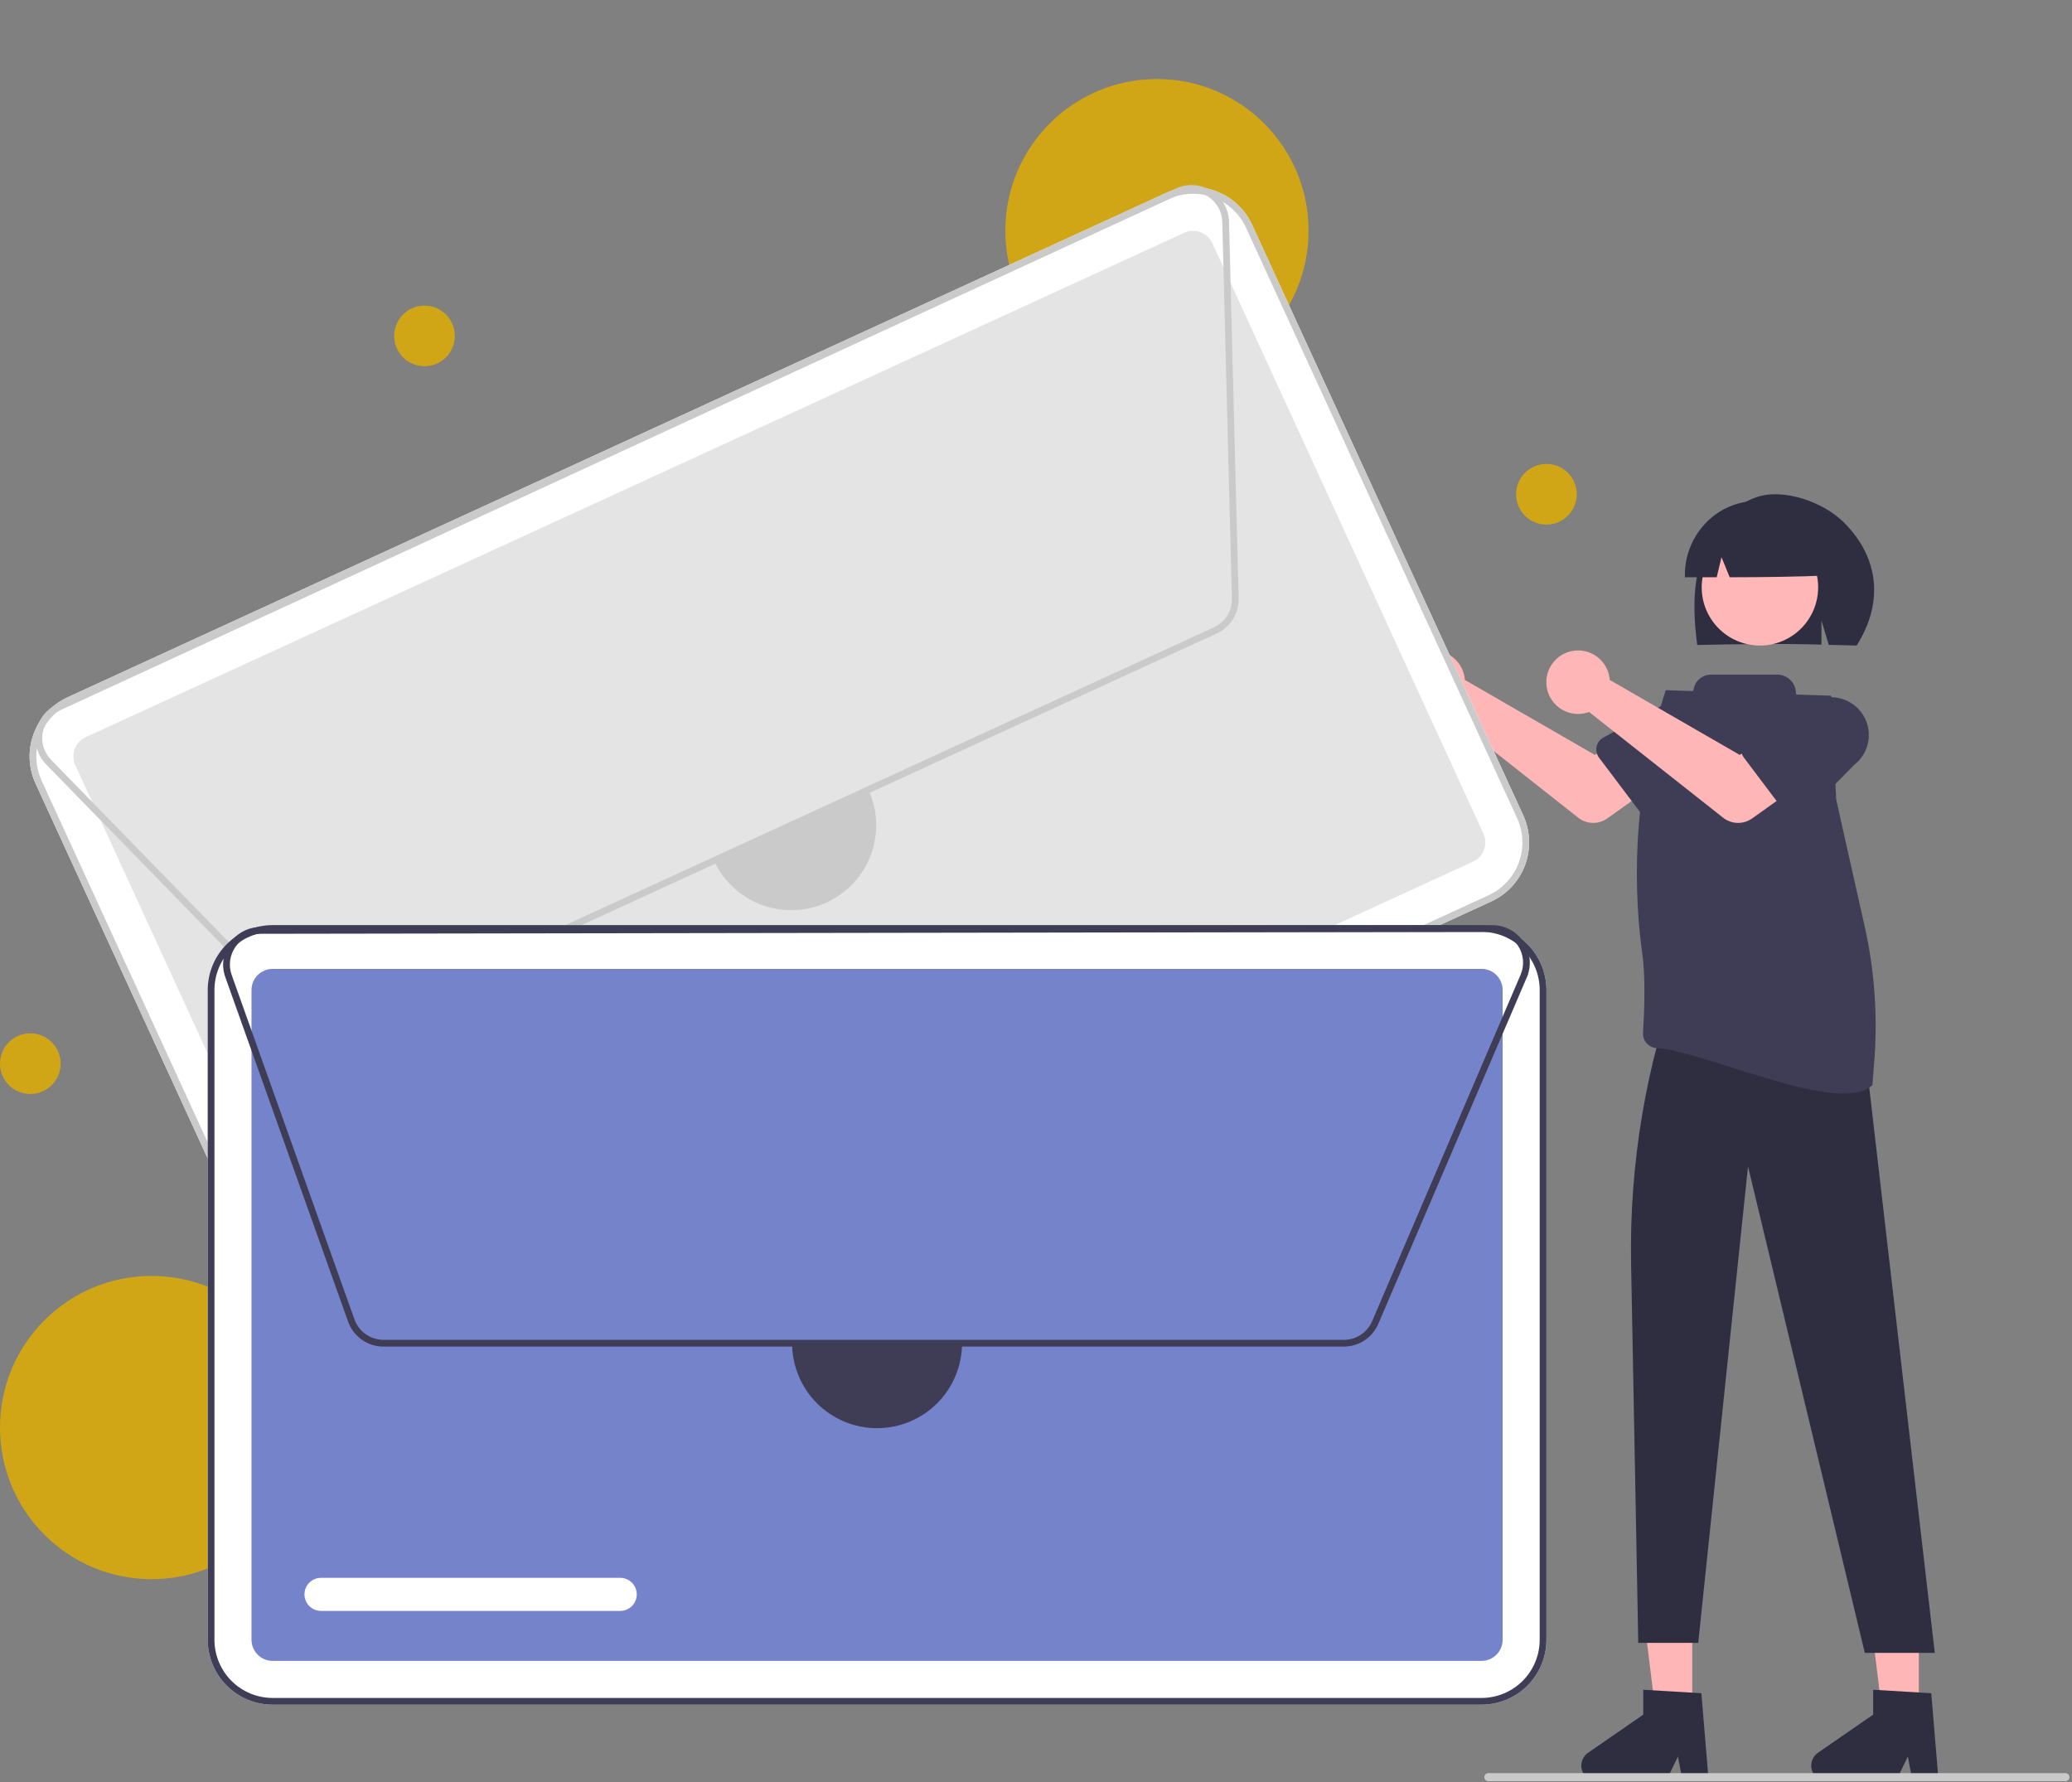<svg width="615" height="529" viewBox="0 0 615 529" fill="none" xmlns="http://www.w3.org/2000/svg">
<rect x="0" y="0" width="615" height="529" fill="#808080" stroke="none"/>
<g clip-path="url(#clip0_543_4)">
<path d="M434.576 200.328C434.686 200.812 434.758 201.305 434.791 201.8L473.362 224.052L482.737 218.655L492.732 231.739L477.063 242.907C475.797 243.809 474.273 244.276 472.719 244.238C471.165 244.2 469.665 243.659 468.445 242.697L428.671 211.319C426.876 211.983 424.922 212.086 423.067 211.612C421.213 211.138 419.546 210.111 418.29 208.668C417.033 207.224 416.246 205.432 416.033 203.53C415.82 201.628 416.191 199.706 417.096 198.02C418.002 196.334 419.4 194.963 421.103 194.091C422.807 193.218 424.736 192.885 426.633 193.136C428.531 193.386 430.307 194.209 431.726 195.493C433.145 196.778 434.139 198.464 434.576 200.328Z" fill="#FFB6B6"/>
<path d="M473.898 221.595C474.02 221.028 474.263 220.493 474.611 220.028C474.959 219.563 475.403 219.179 475.913 218.901L493.72 209.199C496.092 207.409 499.076 206.632 502.019 207.04C504.962 207.447 507.624 209.005 509.42 211.372C511.216 213.739 512 216.721 511.6 219.665C511.2 222.609 509.649 225.274 507.287 227.076L493.014 241.575C492.607 241.989 492.115 242.31 491.573 242.517C491.03 242.723 490.449 242.811 489.87 242.773C489.291 242.734 488.726 242.572 488.215 242.296C487.704 242.02 487.259 241.637 486.909 241.174L474.621 224.882C474.271 224.418 474.025 223.885 473.901 223.317C473.776 222.75 473.775 222.163 473.898 221.595Z" fill="#3F3D56"/>
<path d="M504.906 165.976C507.469 157.81 513.295 150.321 521.353 147.561C529.411 144.8 541.211 149.005 547.269 155.043C558.35 166.087 558.691 179.606 551.078 191.596C549.563 191.516 544.338 191.456 542.805 191.399L540.637 184.173V191.328C528.674 190.958 516.22 191.189 503.759 191.429C502.642 182.94 502.344 174.141 504.906 165.976Z" fill="#2F2E41"/>
<path d="M502.283 507.932H491.372L486.181 465.845L502.285 465.846L502.283 507.932Z" fill="#FFB6B6"/>
<path d="M569.531 507.932H558.62L553.429 465.845L569.533 465.846L569.531 507.932Z" fill="#FFB6B6"/>
<path d="M537.67 249.442L540.142 255.87L539.648 262.299L491.261 279.058L493.662 250.926L499.101 244.498L537.67 249.442Z" fill="#FFB6B6"/>
<path d="M522.371 191.596C531.916 191.596 539.653 183.859 539.653 174.314C539.653 164.77 531.916 157.033 522.371 157.033C512.827 157.033 505.089 164.77 505.089 174.314C505.089 183.859 512.827 191.596 522.371 191.596Z" fill="#FFB7B7"/>
<path d="M548.504 278.938V289.921C548.504 289.921 561.36 306.628 554.438 319.484L574.273 490.576H553.505L518.836 346.186L504.058 487.609H486.258L484.135 375.132C483.577 345.547 488.517 316.115 498.703 288.333L548.504 278.938Z" fill="#2F2E41"/>
<path d="M510.497 151.811C513.817 149.786 517.621 148.691 521.509 148.64C525.398 148.589 529.229 149.583 532.602 151.519C535.975 153.455 538.765 156.262 540.682 159.646C542.599 163.03 543.572 166.866 543.498 170.755C533.838 171.199 523.69 171.315 513.401 171.335L510.969 165.383L509.535 171.339C506.4 171.339 503.259 171.334 500.111 171.327C499.983 167.449 500.874 163.606 502.697 160.181C504.519 156.757 507.209 153.87 510.497 151.811Z" fill="#2F2E41"/>
<path d="M507.164 528.65H499.421L498.039 521.34L494.5 528.65H473.965C472.981 528.65 472.022 528.336 471.229 527.752C470.436 527.169 469.851 526.347 469.558 525.408C469.265 524.468 469.28 523.459 469.601 522.529C469.922 521.598 470.532 520.795 471.342 520.235L487.741 508.91V501.52L504.989 502.549L507.164 528.65Z" fill="#2F2E41"/>
<path d="M575.401 528.65H567.659L566.277 521.34L562.737 528.65H542.202C541.218 528.65 540.259 528.336 539.467 527.752C538.674 527.169 538.088 526.347 537.795 525.408C537.502 524.468 537.517 523.459 537.838 522.529C538.159 521.598 538.769 520.795 539.579 520.235L555.978 508.91V501.52L573.226 502.549L575.401 528.65Z" fill="#2F2E41"/>
<path d="M556.367 314.163C557.328 300.964 556.338 287.694 553.429 274.783C549.759 258.489 545.095 237.755 545.004 237.219C545.003 237.208 545.002 237.198 545.002 237.187L543.58 206.816C543.576 206.728 543.539 206.645 543.476 206.583C543.413 206.521 543.329 206.485 543.241 206.482L533.408 206.151C533.317 206.148 533.231 206.11 533.167 206.044C533.104 205.979 533.069 205.891 533.069 205.8C533.069 205.068 532.924 204.342 532.644 203.666C532.364 202.989 531.953 202.374 531.435 201.856C530.917 201.338 530.302 200.927 529.625 200.647C528.948 200.366 528.223 200.222 527.49 200.222H507.851C506.579 200.223 505.351 200.687 504.397 201.529C503.443 202.371 502.83 203.532 502.671 204.794C502.662 204.881 502.621 204.961 502.556 205.019C502.49 205.077 502.405 205.108 502.318 205.106L494.676 204.849C494.599 204.847 494.524 204.869 494.461 204.914C494.399 204.958 494.352 205.021 494.329 205.095L493.798 206.784C486.083 231.627 483.941 257.867 487.524 283.633C488.45 290.49 488.03 300.8 487.68 306.543C487.645 307.105 487.722 307.668 487.905 308.2C488.089 308.731 488.376 309.222 488.749 309.642C489.123 310.063 489.576 310.406 490.082 310.651C490.588 310.896 491.138 311.039 491.7 311.071C505.907 311.888 546.133 331.352 555.764 322.059C555.787 322.037 556.044 318.609 556.367 314.163Z" fill="#3F3D56"/>
<path d="M477.577 200.328C477.687 200.812 477.759 201.305 477.792 201.8L516.363 224.052L525.739 218.655L535.733 231.739L520.065 242.907C518.799 243.809 517.274 244.276 515.72 244.238C514.167 244.2 512.667 243.659 511.446 242.697L471.673 211.319C469.878 211.983 467.923 212.086 466.069 211.612C464.214 211.138 462.548 210.111 461.291 208.668C460.035 207.224 459.247 205.432 459.034 203.53C458.821 201.628 459.192 199.706 460.098 198.02C461.003 196.334 462.401 194.963 464.105 194.091C465.808 193.218 467.737 192.885 469.635 193.136C471.532 193.386 473.308 194.209 474.727 195.493C476.146 196.778 477.14 198.464 477.577 200.328Z" fill="#FFB6B6"/>
<path d="M516.899 221.595C517.021 221.028 517.265 220.493 517.613 220.028C517.96 219.563 518.404 219.179 518.914 218.901L536.722 209.198C539.093 207.409 542.077 206.634 545.02 207.041C547.963 207.449 550.623 209.007 552.419 211.373C554.215 213.74 554.999 216.722 554.6 219.665C554.2 222.609 552.65 225.274 550.288 227.076L536.016 241.575C535.609 241.989 535.117 242.31 534.574 242.517C534.032 242.723 533.451 242.811 532.871 242.773C532.292 242.734 531.728 242.572 531.217 242.296C530.706 242.02 530.26 241.637 529.911 241.174L517.623 224.881C517.273 224.418 517.027 223.884 516.902 223.317C516.777 222.75 516.776 222.163 516.899 221.595Z" fill="#3F3D56"/>
<path d="M45 468.695C69.853 468.695 90 448.548 90 423.695C90 398.842 69.853 378.695 45 378.695C20.147 378.695 0 398.842 0 423.695C0 448.548 20.147 468.695 45 468.695Z" fill="#D0A617"/>
<path d="M343.4 113.456C368.253 113.456 388.4 93.308 388.4 68.456C388.4 43.603 368.253 23.456 343.4 23.456C318.547 23.456 298.4 43.603 298.4 68.456C298.4 93.308 318.547 113.456 343.4 113.456Z" fill="#D0A617"/>
<path d="M442.655 267.54L116.545 417.263C111.903 419.387 106.608 419.584 101.821 417.81C97.034 416.035 93.147 412.435 91.012 407.798L10.536 232.515C8.411 227.873 8.214 222.578 9.989 217.791C11.763 213.005 15.364 209.117 20.001 206.982L346.11 57.259C350.752 55.135 356.047 54.938 360.834 56.712C365.621 58.487 369.509 62.087 371.644 66.724L452.12 242.007C454.245 246.648 454.441 251.944 452.667 256.73C450.893 261.517 447.292 265.405 442.655 267.54Z" fill="white"/>
<path d="M25.425 218.797C23.918 219.49 22.749 220.753 22.172 222.308C21.596 223.863 21.66 225.584 22.35 227.092L102.826 402.374C103.52 403.88 104.782 405.05 106.338 405.626C107.893 406.203 109.613 406.139 111.121 405.449L437.231 255.726C438.737 255.032 439.907 253.769 440.483 252.214C441.06 250.659 440.996 248.939 440.305 247.431L359.829 72.149C359.136 70.642 357.873 69.473 356.318 68.896C354.763 68.32 353.042 68.384 351.534 69.074L25.425 218.797Z" fill="#E4E4E4"/>
<path d="M442.655 267.54L116.545 417.263C111.903 419.387 106.608 419.584 101.821 417.81C97.034 416.035 93.147 412.435 91.012 407.798L10.536 232.515C8.411 227.873 8.214 222.578 9.989 217.791C11.763 213.005 15.364 209.117 20.001 206.982L346.11 57.259C350.752 55.135 356.047 54.938 360.834 56.712C365.621 58.487 369.509 62.087 371.644 66.724L452.12 242.007C454.245 246.648 454.441 251.944 452.667 256.73C450.893 261.517 447.292 265.405 442.655 267.54ZM20.835 208.799C16.68 210.713 13.453 214.197 11.863 218.486C10.273 222.776 10.449 227.521 12.353 231.681L92.829 406.963C94.743 411.118 98.226 414.345 102.516 415.935C106.806 417.525 111.551 417.349 115.711 415.445L441.82 265.722C445.976 263.809 449.202 260.325 450.793 256.036C452.383 251.746 452.206 247.001 450.302 242.841L369.826 67.559C367.913 63.403 364.429 60.177 360.139 58.587C355.85 56.996 351.105 57.173 346.945 59.077L20.835 208.799Z" fill="#CACACA"/>
<path d="M361.168 188L102.093 306.946C100.007 307.9 97.676 308.187 95.42 307.768C93.164 307.349 91.093 306.243 89.488 304.603L13.688 226.87C12.445 225.595 11.526 224.041 11.009 222.337C10.491 220.633 10.39 218.83 10.715 217.079C11.039 215.328 11.779 213.681 12.872 212.275C13.965 210.87 15.38 209.747 16.997 209.002L349.017 55.947C350.613 55.212 352.36 54.865 354.116 54.936C355.872 55.006 357.586 55.491 359.119 56.352C360.651 57.212 361.958 58.423 362.932 59.886C363.905 61.349 364.519 63.022 364.722 64.767L364.766 64.766L367.647 177.608C367.704 179.784 367.12 181.93 365.968 183.777C364.816 185.625 363.147 187.093 361.168 188ZM349.865 57.758L17.834 210.818C16.508 211.429 15.347 212.35 14.451 213.503C13.554 214.656 12.947 216.007 12.681 217.443C12.415 218.879 12.498 220.358 12.922 221.755C13.347 223.153 14.101 224.428 15.12 225.474L90.92 303.206C92.236 304.552 93.935 305.459 95.785 305.803C97.636 306.146 99.547 305.911 101.259 305.128L360.333 186.182C361.957 185.439 363.326 184.234 364.271 182.719C365.215 181.203 365.694 179.444 365.647 177.659L362.792 65.817C362.754 64.308 362.341 62.832 361.592 61.521C360.842 60.211 359.779 59.106 358.498 58.308C357.217 57.509 355.758 57.041 354.251 56.945C352.744 56.849 351.237 57.129 349.865 57.758Z" fill="#CACACA"/>
<path d="M198.705 348.913L117.988 385.971C117.402 386.241 116.769 386.392 116.125 386.417C115.48 386.442 114.838 386.339 114.233 386.116C113.628 385.892 113.074 385.551 112.601 385.113C112.128 384.674 111.746 384.147 111.477 383.561C111.208 382.975 111.057 382.342 111.033 381.698C111.009 381.053 111.112 380.411 111.336 379.806C111.56 379.202 111.902 378.647 112.341 378.175C112.779 377.702 113.307 377.321 113.893 377.052L194.61 339.994C195.793 339.452 197.142 339.402 198.361 339.855C199.58 340.308 200.57 341.226 201.112 342.408C201.655 343.59 201.706 344.939 201.255 346.159C200.803 347.378 199.886 348.369 198.705 348.913Z" fill="white"/>
<path d="M257.755 234.378C259.141 237.388 259.92 240.642 260.047 243.954C260.174 247.265 259.648 250.57 258.497 253.677C257.347 256.785 255.595 259.636 253.342 262.067C251.09 264.497 248.38 266.46 245.368 267.843C242.356 269.225 239.102 270.001 235.79 270.125C232.478 270.249 229.175 269.72 226.068 268.566C222.961 267.413 220.112 265.659 217.684 263.404C215.255 261.149 213.295 258.437 211.915 255.424" fill="#CACACA"/>
<path d="M439.747 505.953H80.909C75.804 505.947 70.909 503.917 67.299 500.307C63.69 496.697 61.659 491.803 61.653 486.698V293.824C61.659 288.719 63.69 283.825 67.3 280.215C70.909 276.605 75.804 274.575 80.909 274.569H439.747C444.852 274.575 449.746 276.605 453.356 280.215C456.966 283.825 458.996 288.719 459.002 293.824V486.698C458.996 491.803 456.966 496.697 453.356 500.307C449.746 503.917 444.852 505.947 439.747 505.953Z" fill="white"/>
<path d="M80.909 287.569C79.25 287.571 77.66 288.23 76.488 289.403C75.315 290.576 74.655 292.166 74.653 293.824V486.698C74.655 488.356 75.315 489.946 76.488 491.119C77.66 492.292 79.25 492.951 80.909 492.953H439.747C441.405 492.951 442.995 492.292 444.168 491.119C445.34 489.946 446 488.356 446.002 486.698V293.824C446 292.166 445.34 290.576 444.168 289.403C442.995 288.23 441.405 287.571 439.747 287.569H80.909Z" fill="#7583CA"/>
<path d="M439.747 505.953H80.909C75.804 505.947 70.909 503.917 67.299 500.307C63.69 496.697 61.659 491.803 61.653 486.698V293.824C61.659 288.719 63.69 283.825 67.3 280.215C70.909 276.605 75.804 274.575 80.909 274.569H439.747C444.852 274.575 449.746 276.605 453.356 280.215C456.966 283.825 458.996 288.719 459.002 293.824V486.698C458.996 491.803 456.966 496.697 453.356 500.307C449.746 503.917 444.852 505.947 439.747 505.953ZM80.909 276.569C76.334 276.574 71.948 278.394 68.713 281.629C65.478 284.863 63.658 289.249 63.653 293.824V486.698C63.658 491.273 65.478 495.659 68.713 498.893C71.948 502.128 76.334 503.948 80.909 503.953H439.747C444.321 503.948 448.707 502.128 451.942 498.893C455.177 495.659 456.997 491.273 457.002 486.698V293.824C456.997 289.249 455.177 284.863 451.942 281.629C448.707 278.394 444.321 276.574 439.747 276.569H80.909Z" fill="#3F3D56"/>
<path d="M398.88 399.667H113.805C111.51 399.664 109.273 398.953 107.397 397.631C105.522 396.308 104.101 394.439 103.327 392.279L66.874 290.009C66.276 288.332 66.09 286.536 66.331 284.771C66.571 283.007 67.232 281.326 68.257 279.87C69.282 278.414 70.642 277.226 72.222 276.405C73.802 275.583 75.556 275.153 77.337 275.151L442.936 274.589C444.693 274.587 446.426 275.001 447.992 275.797C449.559 276.594 450.914 277.75 451.948 279.171C452.981 280.593 453.663 282.239 453.938 283.974C454.213 285.71 454.072 287.486 453.528 289.157L453.569 289.175L409.104 392.926C408.248 394.928 406.822 396.634 405.005 397.833C403.187 399.031 401.057 399.669 398.88 399.667ZM442.951 276.589L77.339 277.151C75.879 277.153 74.44 277.506 73.144 278.179C71.849 278.853 70.733 279.827 69.892 281.022C69.052 282.216 68.51 283.594 68.312 285.041C68.115 286.488 68.268 287.962 68.758 289.337L105.211 391.607C105.845 393.379 107.011 394.912 108.549 395.997C110.087 397.081 111.923 397.665 113.805 397.667H398.88C400.666 397.669 402.413 397.146 403.903 396.162C405.394 395.179 406.563 393.78 407.266 392.138L451.337 289.306C451.932 287.918 452.173 286.405 452.038 284.901C451.904 283.397 451.399 281.95 450.568 280.69C449.736 279.43 448.606 278.395 447.276 277.679C445.947 276.964 444.461 276.589 442.951 276.589Z" fill="#3F3D56"/>
<path d="M184.094 478.118H95.276C93.975 478.118 92.727 477.601 91.807 476.681C90.887 475.761 90.37 474.512 90.37 473.211C90.37 471.91 90.887 470.662 91.807 469.741C92.727 468.821 93.975 468.304 95.276 468.304H184.094C185.396 468.304 186.644 468.821 187.564 469.741C188.484 470.662 189.001 471.91 189.001 473.211C189.001 474.512 188.484 475.761 187.564 476.681C186.644 477.601 185.396 478.118 184.094 478.118Z" fill="white"/>
<path d="M285.548 398.668C285.548 405.357 282.891 411.772 278.161 416.501C273.432 421.231 267.017 423.888 260.328 423.888C253.639 423.888 247.224 421.231 242.494 416.501C237.765 411.772 235.107 405.357 235.107 398.668" fill="#3F3D56"/>
<path d="M126.001 108.695C130.971 108.695 135.001 104.666 135.001 99.695C135.001 94.725 130.971 90.695 126.001 90.695C121.03 90.695 117 94.725 117 99.695C117 104.666 121.03 108.695 126.001 108.695Z" fill="#D0A617"/>
<path d="M9 324.695C13.971 324.695 18 320.666 18 315.695C18 310.725 13.971 306.695 9 306.695C4.029 306.695 0 310.725 0 315.695C0 320.666 4.029 324.695 9 324.695Z" fill="#D0A617"/>
<path d="M459.002 155.695C463.973 155.695 468.002 151.666 468.002 146.695C468.002 141.725 463.973 137.695 459.002 137.695C454.031 137.695 450.002 141.725 450.002 146.695C450.002 151.666 454.031 155.695 459.002 155.695Z" fill="#D0A617"/>
<path d="M613.059 528.65H441.764C441.449 528.65 441.146 528.525 440.922 528.301C440.699 528.078 440.574 527.775 440.574 527.459C440.574 527.144 440.699 526.841 440.922 526.617C441.146 526.394 441.449 526.269 441.764 526.269H613.059C613.374 526.269 613.676 526.395 613.899 526.619C614.122 526.842 614.246 527.144 614.246 527.459C614.246 527.774 614.122 528.077 613.899 528.3C613.676 528.523 613.374 528.649 613.059 528.65Z" fill="#CACACA"/>
</g>
<defs>
<clipPath id="clip0_543_4">
<rect width="614.25" height="528.65" fill="white"/>
</clipPath>
</defs>
</svg>
